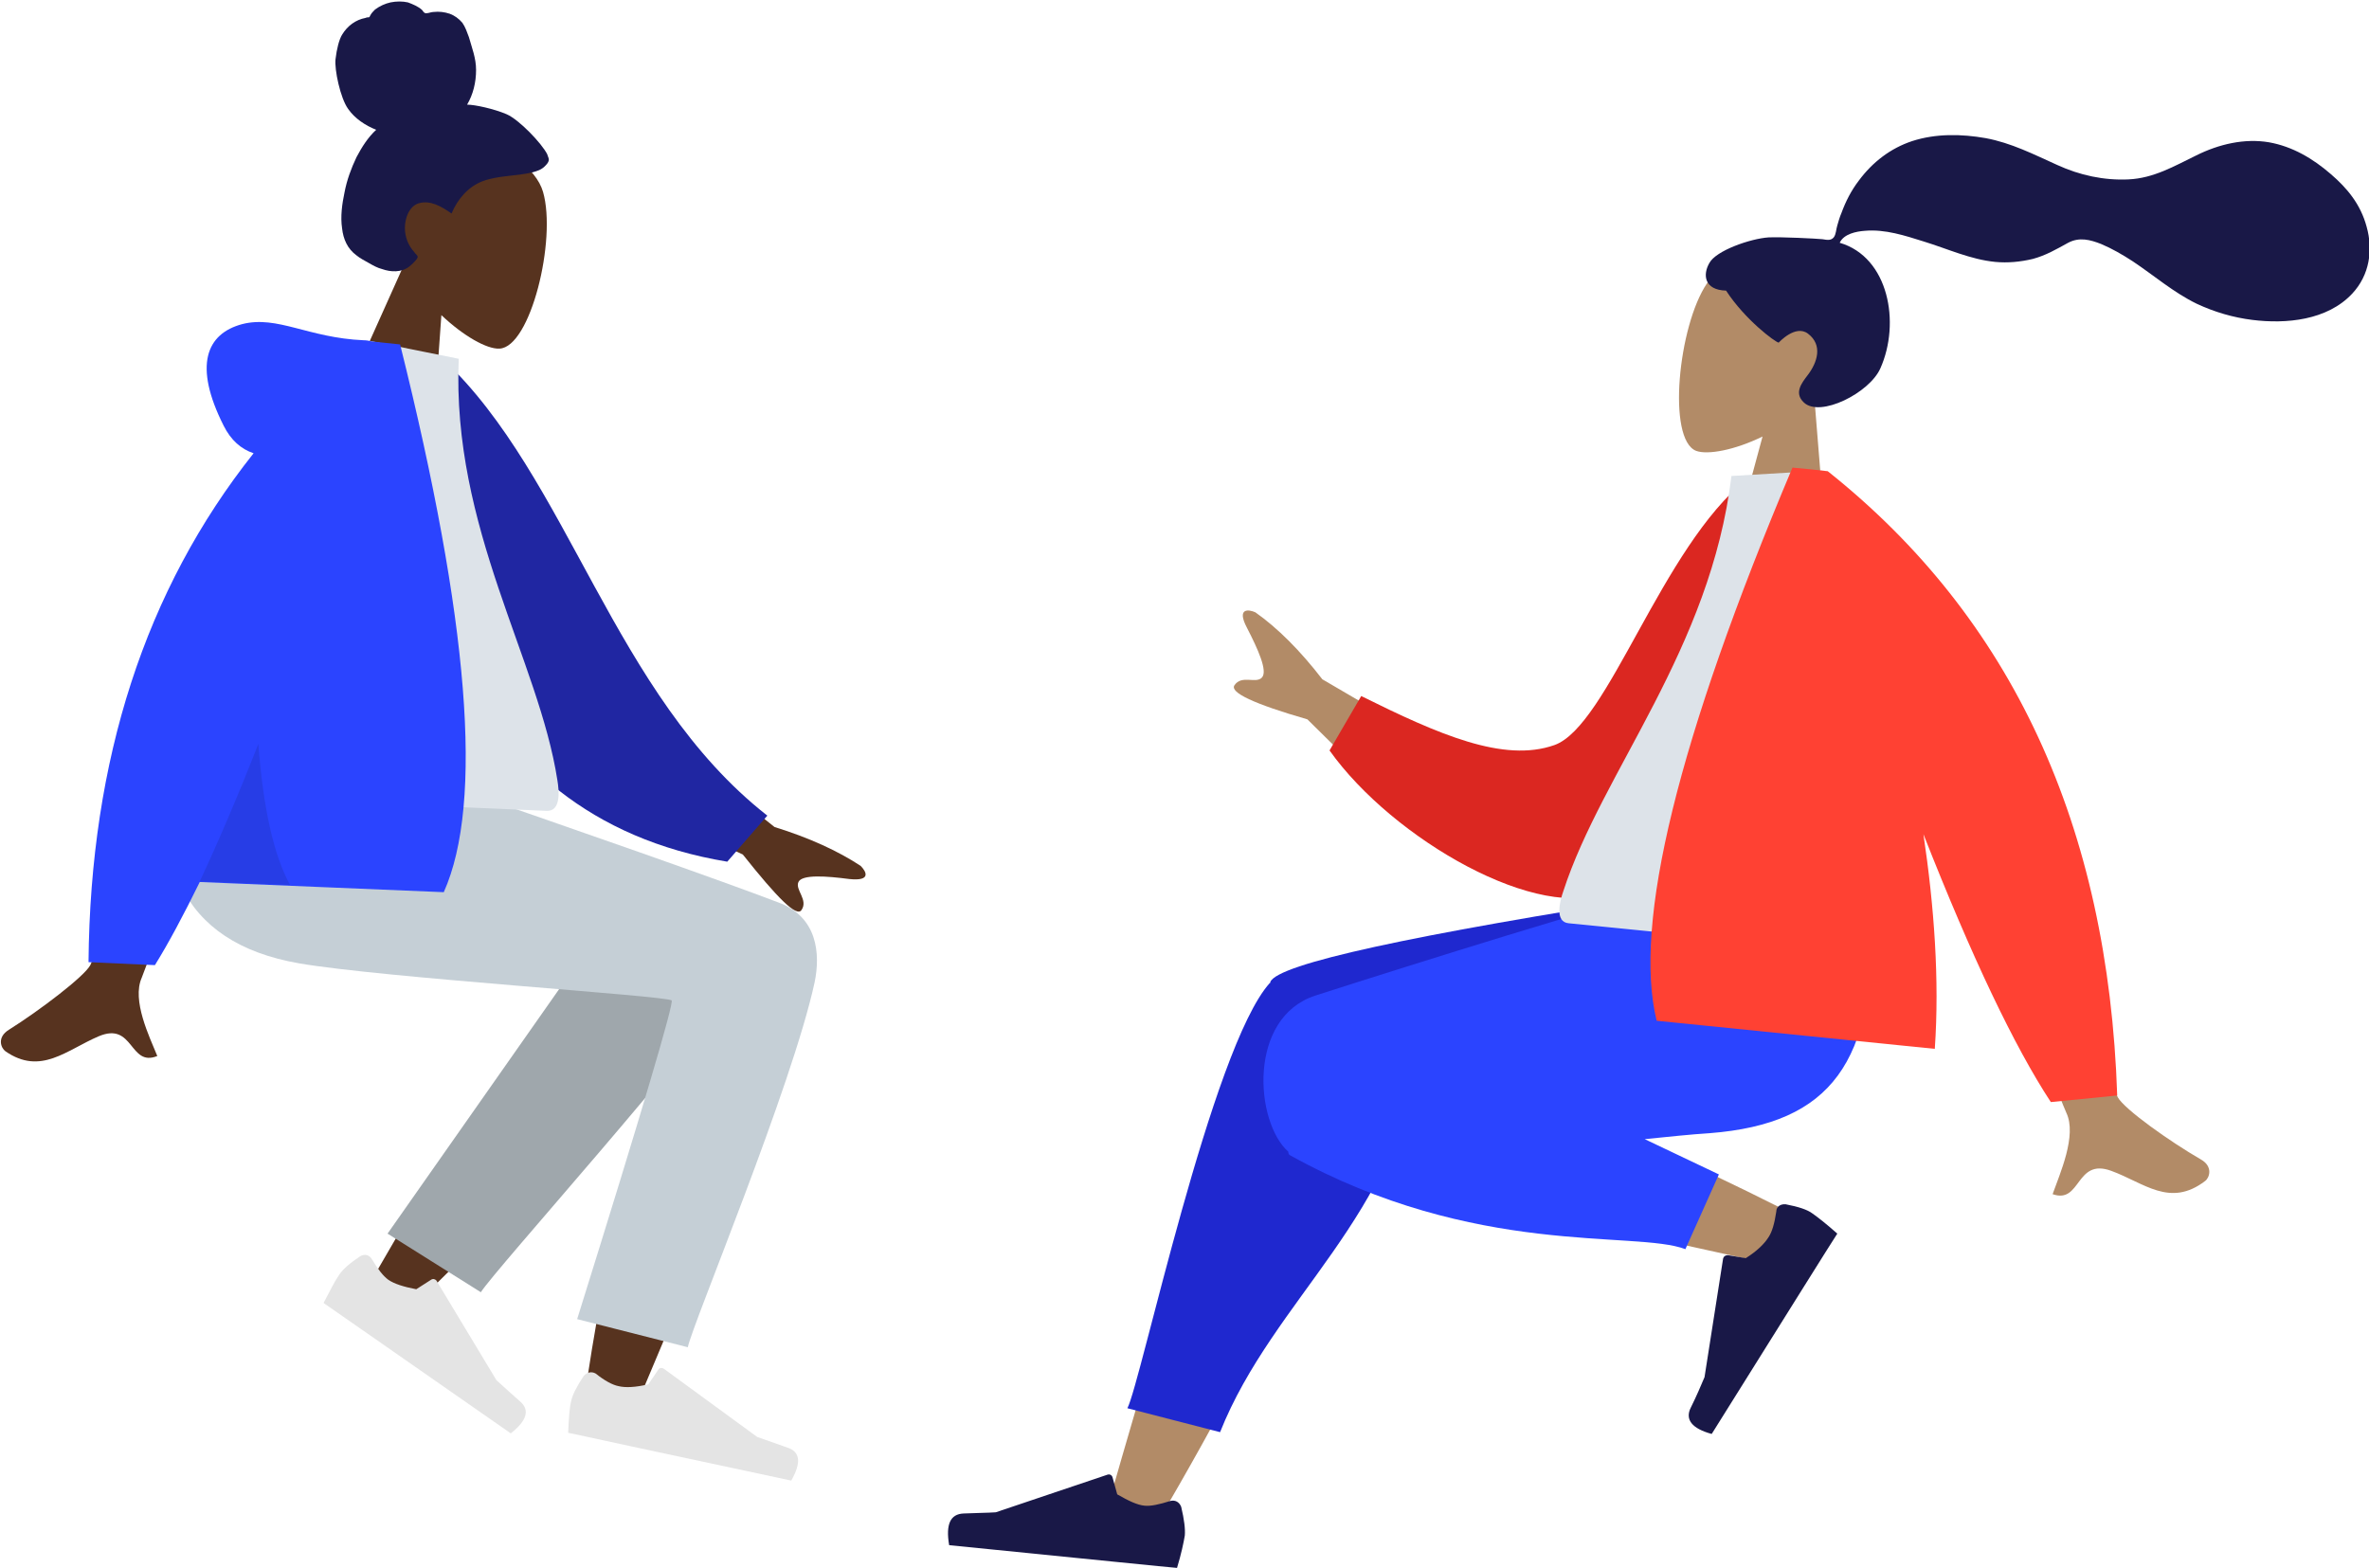 <?xml version="1.0" encoding="utf-8"?>
<!-- Generator: Adobe Illustrator 24.0.0, SVG Export Plug-In . SVG Version: 6.00 Build 0)  -->
<svg version="1.1" id="Layer_1" xmlns="http://www.w3.org/2000/svg" xmlns:xlink="http://www.w3.org/1999/xlink" x="0px" y="0px"
	 viewBox="0 0 396.1 262.2" style="enable-background:new 0 0 396.1 262.2;" xml:space="preserve">
<style type="text/css">
	.st0{fill-rule:evenodd;clip-rule:evenodd;fill:#B28B67;}
	.st1{fill-rule:evenodd;clip-rule:evenodd;fill:#191847;}
	.st2{fill-rule:evenodd;clip-rule:evenodd;fill:#1F28CF;}
	.st3{fill-rule:evenodd;clip-rule:evenodd;fill:#2B44FF;}
	.st4{fill-rule:evenodd;clip-rule:evenodd;fill:#DB2721;}
	.st5{fill-rule:evenodd;clip-rule:evenodd;fill:#DDE3E9;}
	.st6{fill-rule:evenodd;clip-rule:evenodd;fill:#FF4133;}
	.st7{fill-rule:evenodd;clip-rule:evenodd;fill:#57331F;}
	.st8{fill-rule:evenodd;clip-rule:evenodd;fill:#9FA7AC;}
	.st9{fill-rule:evenodd;clip-rule:evenodd;fill:#C5CFD6;}
	.st10{fill-rule:evenodd;clip-rule:evenodd;fill:#E4E4E4;}
	.st11{fill-rule:evenodd;clip-rule:evenodd;fill:#2026A2;}
	.st12{fill-rule:evenodd;clip-rule:evenodd;fill-opacity:0.1;}
</style>
<g>
	<g>
		<path class="st0" d="M303.4,67c3.6-3.4,6.2-7.8,6.5-13c0.8-14.9-19.7-13.7-24.5-6.6s-6.7,26.1-1.8,28c1.9,0.7,6.4-0.1,11.1-2.4
			l-5.3,19.6l16.2,1.6L303.4,67z"/>
		<path class="st1" d="M295.7,39.7c2.2-0.1,8,0.2,9,0.3c0.7,0.1,1.4,0.3,1.9-0.3c0.4-0.5,0.4-1.4,0.6-2c0.2-0.7,0.4-1.4,0.7-2.1
			c0.7-1.9,1.6-3.7,2.9-5.4c2.3-3.1,5.3-5.4,8.9-6.6c4-1.3,8.3-1.2,12.3-0.5c4.3,0.8,8,2.7,12,4.5c3.7,1.7,7.8,2.6,11.9,2.4
			c4.2-0.2,7.6-2.2,11.3-4c3.8-1.9,8.1-2.9,12.2-2.2c3.9,0.7,7.3,2.7,10.3,5.3c2.8,2.4,5,5.1,6,8.8c1.1,3.9,0.5,8.1-2.4,11.2
			c-4.2,4.5-11.1,5.1-16.7,4.4c-3.2-0.4-6.3-1.3-9.3-2.7c-3.9-1.9-7.1-4.7-10.7-7.1c-1.7-1.1-3.4-2.1-5.3-2.9
			c-1.8-0.7-3.6-1.2-5.5-0.2c-2,1.1-3.7,2.1-5.9,2.7c-2.1,0.5-4.2,0.7-6.3,0.5c-4.1-0.4-8-2.2-11.9-3.4c-3.2-1-6.5-2.1-9.9-1.8
			c-1.4,0.1-3.5,0.5-4.2,2c8.2,2.4,10.2,13.4,6.8,21c-1.8,4.1-10.1,8.3-12.8,5.7c-1.7-1.6-0.3-3.3,0.6-4.5c1.7-2.2,2.6-5.1,0.1-7
			c-2.1-1.6-4.9,1.5-4.9,1.5c-0.6-0.1-5.6-3.8-8.8-8.7c-3.7-0.1-3.9-2.7-2.8-4.6C286.9,41.9,292.7,39.9,295.7,39.7z"/>
		<path class="st0" d="M193.1,255.3c11.1-18.8,19.5-35.3,23.1-44c6.2-15,11.2-28.3,12.6-33.3c3.5-11.9-13.6-14.3-16.6-8.6
			c-4.6,8.8-14.3,38.1-27,82.6L193.1,255.3z M301,203.7c-7.5-4-34.1-16.9-47.1-21.1c-3.7-1.2-7.4-2.3-10.8-3.4
			c-10.2-3.1-18,15.7-8.1,18.2c24.6,6.2,59.5,13.6,62.5,14.3C301.7,212.8,305.8,206.2,301,203.7z"/>
		<path class="st2" d="M237.4,173.2l45.7-18.1l0.6-4.9l-5.1-0.5c-42.9,6.7-64.9,11.5-66.2,14.5v0.1c0,0,0,0.1-0.1,0.1
			c-9.7,10.8-21.6,67-23.8,71.1l15.5,4c8.9-22.4,30.2-36.4,33.1-64C237.2,174.7,237.3,174,237.4,173.2z"/>
		<path class="st3" d="M275,190.5c4-0.4,7.7-0.8,10.9-1c20.4-1.6,27.6-12,27.1-36.3l-36.8-3.7c-6.2,1.2-39.2,11.5-56.3,17
			c-11.3,3.7-10.1,21.1-4.5,26.1c0,0.3,0.1,0.5,0.3,0.6c31,17.2,57.7,12.5,66.1,15.7l5.6-12.5L275,190.5z"/>
		<g>
			<path class="st1" d="M298.6,201.4c2.1,0.4,3.6,0.9,4.4,1.5c1,0.7,2.4,1.8,4.2,3.4c-0.8,1.2-7.8,12.4-21,33.5
				c-3.3-0.9-4.5-2.4-3.5-4.4s1.7-3.7,2.3-5.1l3.1-19.8c0.1-0.4,0.4-0.6,0.8-0.6l0,0l3,0.5c1.9-1.2,3.1-2.4,3.8-3.5
				c0.6-0.9,1-2.3,1.3-4.3l0,0C297,201.8,297.7,201.3,298.6,201.4C298.5,201.3,298.5,201.4,298.6,201.4z"/>
		</g>
		<path class="st1" d="M197.5,252c0.5,2.1,0.7,3.7,0.6,4.8c-0.2,1.2-0.6,3.1-1.3,5.4c-1.4-0.1-14.1-1.4-38.1-3.8
			c-0.6-3.5,0.2-5.2,2.4-5.3s4-0.1,5.4-0.2l18.7-6.3c0.4-0.1,0.7,0.1,0.8,0.4l0,0l0.8,2.9c1.9,1.1,3.4,1.8,4.6,1.9
			c1,0.1,2.4-0.2,4.3-0.8l0,0C196.5,250.8,197.2,251.2,197.5,252C197.4,252,197.5,252,197.5,252z"/>
		<path class="st0" d="M244.2,127.1l-23.1-13.5c-3.7-4.8-7.5-8.6-11.2-11.2c-1.1-0.5-3.2-0.8-1.4,2.6c1.8,3.5,3.5,7.2,2.5,8.3
			c-1,1.1-3.4-0.5-4.6,1.3c-0.8,1.2,3.2,3.1,12.2,5.7l16.5,16.3L244.2,127.1z M342.6,140.1l-14.2,1.4c10.6,28,16.3,42.9,17.1,44.6
			c1.8,3.8-1.1,10.2-2.3,13.6c4.8,1.7,3.8-6.1,9.8-3.9c5.5,2,9.8,6.2,15.7,1.7c0.7-0.5,1.4-2.4-0.7-3.6c-5.2-3-12.8-8.4-13.9-10.4
			C352.7,180.9,348.9,166.4,342.6,140.1z"/>
		<path class="st4" d="M297.8,81.7l-5.7-1.6c-14.3,11.4-23.2,41.3-32.2,44.5c-8.5,3-19.4-1.8-32.3-8.2l-5.3,9.1
			c10.6,14.9,35.3,29,46.7,23.5C287.2,140.2,295.8,103.1,297.8,81.7z"/>
		<path class="st5" d="M313.9,159.6c-23.4-2.4-40.6-4.1-51.6-5.2c-2.4-0.2-1.5-3.7-0.9-5.4c6.5-20,24.6-40.4,28.1-69.4l15.2-0.9
			C314.5,100.3,315.7,125.8,313.9,159.6z"/>
		<path class="st6" d="M321.6,139.5c8.1,20.6,15.2,35.5,21.3,44.8l11.1-1.1c-1.5-45.1-17.6-79.9-48.4-104.4l-2.7-0.3l-3.2-0.3
			c-19.2,45.5-26.7,76.3-22.7,92.5l46.5,4.7C324.3,163.9,323.4,151.6,321.6,139.5L321.6,139.5z"/>
	</g>
	<g>
		<path class="st7" d="M67.4,44.6c-2.3-4.2-3.4-9.1-2-13.9c4-13.9,23.1-6.6,25.4,1.4s-2.1,26-7.3,26.2c-2.1,0.1-6-2.1-9.7-5.6
			l-1.4,19.6l-15.9-3.4L67.4,44.6z"/>
		<path class="st7" d="M120.7,152.3c6.1-5.1,16.5,1.9,15.4,7c-2.9,13.3-28.7,73.1-30.2,77c-1.5,3.8-9,3.6-8.3-1.5
			c1-8.1,5.7-35.7,9.7-48.2c1.2-3.7,2.3-7.2,3.4-10.5c-9.2,10-22.9,24-41.1,41.9l-6.9-4.9c10-17.4,17.8-29.5,23.3-36.4
			c9.4-11.8,18-21.7,21.4-25.2C112,147,117.4,148.9,120.7,152.3z"/>
		<path class="st8" d="M64.8,206.3l39.5-56.3c8.4-8.7,23.4,7.2,20,12.6c-7.7,12.2-41.6,49.8-43.9,53.5L64.8,206.3z"/>
		<path class="st9" d="M136.2,164.3c-3.8,17.5-20.4,57.1-21.2,61l-18.5-4.7c11-35.2,16.2-52.9,15.8-53.3c-1-0.8-48.4-3.8-62.3-6.2
			c-20-3.5-25.6-17.5-21.3-40.7l38.4,8.3c32,11,53,18.4,63,22.2C136.7,153.3,137.2,159.5,136.2,164.3z"/>
		<path class="st10" d="M60.2,210.1c-1.8,1.2-2.9,2.2-3.5,3.1c-0.7,1-1.5,2.6-2.6,4.7c1.2,0.8,11.6,8.1,31.3,21.8
			c2.7-2.1,3.2-3.9,1.6-5.3c-1.6-1.4-2.9-2.6-4-3.6l-10-16.6c-0.2-0.3-0.6-0.4-0.9-0.2l0,0l-2.5,1.6c-2.1-0.4-3.7-0.9-4.7-1.6
			c-0.8-0.6-1.7-1.7-2.7-3.4l0,0C61.8,209.9,61,209.6,60.2,210.1C60.3,210,60.3,210.1,60.2,210.1z"/>
		<path class="st10" d="M97.6,230.1c-1.2,1.8-1.9,3.2-2.1,4.2c-0.3,1.2-0.4,3-0.5,5.3c1.4,0.3,13.8,3,37.3,8c1.7-3,1.5-4.8-0.6-5.5
			c-2-0.7-3.7-1.3-5.1-1.8L111,228.9c-0.3-0.2-0.7-0.2-0.9,0.1l0,0l-1.7,2.5c-2.1,0.5-3.8,0.6-5,0.3c-1-0.2-2.3-0.9-3.8-2.1l0,0
			C98.9,229.3,98.1,229.5,97.6,230.1L97.6,230.1z"/>
		<path class="st7" d="M108.5,121.5l21,16.8c5.8,1.8,10.6,4,14.4,6.5c0.9,0.9,1.9,2.6-1.9,2.2c-3.8-0.5-7.9-0.8-8.5,0.5
			s1.7,3,0.5,4.7c-0.8,1.2-4-2-9.8-9.3l-21-9.8L108.5,121.5z M25.5,118.6l14.2,0.6c-9.9,27.9-15.3,42.6-16,44.3
			c-1.7,3.8,1.3,9.9,2.6,13.1c-4.7,1.9-3.9-5.8-9.8-3.3c-5.4,2.3-9.7,6.6-15.6,2.5c-0.7-0.5-1.5-2.3,0.6-3.6
			c5.1-3.2,12.6-8.9,13.6-10.8C16.4,158.9,19.9,144.6,25.5,118.6z"/>
		<path class="st11" d="M68.2,60.9l5.9-0.8c21,19.7,28.4,56.1,54.2,76.3l-6.7,7.7C75.6,136.5,66,92,68.2,60.9z"/>
		<path class="st5" d="M39.6,133.4c23.5,1,40.8,1.7,51.8,2.2c2.4,0.1,2.1-3.3,1.8-5.1C90.1,110.4,75.5,88.3,76.7,60l-14.9-3
			C48.7,76.4,43.4,100.7,39.6,133.4z"/>
		<path class="st3" d="M42.4,75.8c-2.1-0.7-3.8-2.2-5-4.6c-5.1-10.1-2.9-15.4,3.1-17c5.9-1.5,11,2.3,20.3,2.7c0.5,0,1,0.1,1.4,0.2
			l4.7,0.5c11.5,46.1,14,76.6,7.3,91.6l-40.8-1.7c-2.7,5.5-5.2,10.2-7.5,13.9l-11.1-0.5C15.1,127,24.3,98.6,42.4,75.8z"/>
		<path class="st12" d="M43.2,124.4c0.8,10.8,2.6,18.7,5.3,23.6l-15.1-0.6C36.4,141,39.7,133.3,43.2,124.4L43.2,124.4z"/>
	</g>
</g>
<path class="st1" d="M84.7,19.1c-2.1-0.9-5.3-1.6-6.6-1.6c1-1.7,1.5-3.7,1.5-5.8c0-2-0.7-3.7-1.2-5.5c-0.3-0.8-0.6-1.7-1.1-2.4
	c-0.6-0.7-1.3-1.2-2.1-1.5C74.3,2,73.4,1.9,72.5,2c-0.4,0-0.8,0.2-1.1,0.2C71,2.3,70.8,2,70.6,1.7C70,1.1,69,0.7,68.2,0.4
	c-0.9-0.2-1.9-0.2-2.9,0c-0.9,0.2-1.8,0.6-2.6,1.2c-0.3,0.3-0.6,0.6-0.8,1c-0.1,0.2-0.1,0.3-0.3,0.3c-0.2,0-0.3,0-0.5,0.1
	c-1.6,0.3-3,1.3-3.9,2.8c-0.5,0.8-0.9,2.4-1.1,4.1c-0.2,1.7,0.8,6.5,2.1,8.3c1.1,1.6,2.9,2.8,4.7,3.5c-1.4,1.3-2.4,2.9-3.3,4.6
	c-0.9,1.9-1.6,3.8-2,5.9c-0.4,1.9-0.7,4-0.4,6c0.2,1.8,0.9,3.4,2.4,4.5c0.6,0.5,1.4,0.9,2.1,1.3c0.7,0.4,1.4,0.8,2.2,1
	c1.4,0.5,3.2,0.6,4.5-0.4c0.5-0.4,1-0.9,1.3-1.3c0.1-0.2,0.2-0.3,0.1-0.5c-0.1-0.2-0.4-0.4-0.5-0.6c-1-1.1-1.6-2.5-1.6-4.1
	c0-1.6,0.7-3.6,2.3-4.1c2-0.6,3.9,0.6,5.5,1.7c1-2.4,2.8-4.5,5.2-5.4c2.7-1,5.6-0.8,8.4-1.5c0.7-0.2,1.4-0.4,2-1
	c0.2-0.2,0.5-0.5,0.6-0.8c0.2-0.4-0.1-0.8-0.2-1.2C90.6,24,86.8,20,84.7,19.1z"/>
</svg>
